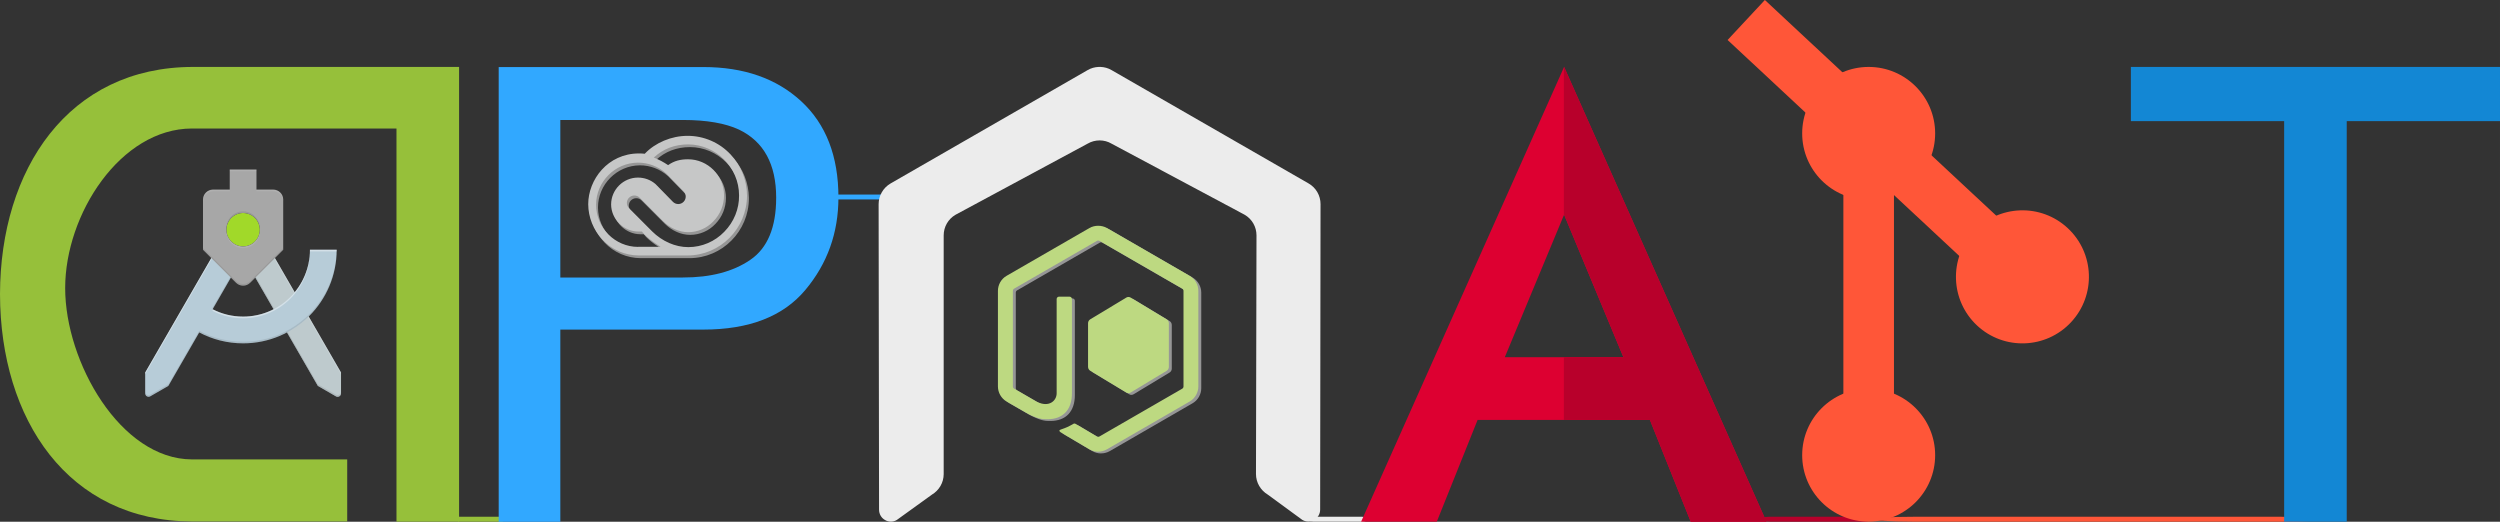 <?xml version="1.0" encoding="UTF-8"?>
<!DOCTYPE svg PUBLIC "-//W3C//DTD SVG 1.1//EN" "http://www.w3.org/Graphics/SVG/1.1/DTD/svg11.dtd">
<!-- Creator: CorelDRAW 2021.5 -->
<svg xmlns="http://www.w3.org/2000/svg" xml:space="preserve" width="235.306mm" height="49.11mm" version="1.1" style="shape-rendering:geometricPrecision; text-rendering:geometricPrecision; image-rendering:optimizeQuality; fill-rule:evenodd; clip-rule:evenodd"
viewBox="0 0 23529.52 4910.78"
 xmlns:xlink="http://www.w3.org/1999/xlink"
 xmlns:xodm="http://www.corel.com/coreldraw/odm/2003">
 <rect x="0" y="0" width="23529.52" height="4910.78" fill="#333333" stroke="none"/>
 <defs>
  <style type="text/css">
   <![CDATA[
    .fil1 {fill:#ECECEC}
    .fil19 {fill:#31A8FF}
    .fil14 {fill:#969696}
    .fil17 {fill:#96C03A}
    .fil22 {fill:#B8002B}
    .fil16 {fill:#BDD981}
    .fil23 {fill:#FF5638}
    .fil12 {fill:#C6C7C7;fill-rule:nonzero}
    .fil9 {fill:#A7A7A7;fill-rule:nonzero}
    .fil7 {fill:#B7CCD8;fill-rule:nonzero}
    .fil11 {fill:#969696;fill-rule:nonzero}
    .fil24 {fill:#1387D4;fill-rule:nonzero}
    .fil18 {fill:#31A8FF;fill-rule:nonzero}
    .fil13 {fill:#969696;fill-rule:nonzero}
    .fil0 {fill:#96C03A;fill-rule:nonzero}
    .fil2 {fill:#A1D929;fill-rule:nonzero}
    .fil21 {fill:#B8002B;fill-rule:nonzero}
    .fil15 {fill:#BDD981;fill-rule:nonzero}
    .fil3 {fill:#D7EFFE;fill-rule:nonzero}
    .fil20 {fill:#DD0031;fill-rule:nonzero}
    .fil6 {fill:#212121;fill-rule:nonzero;fill-opacity:0.102}
    .fil10 {fill:white;fill-rule:nonzero;fill-opacity:0.102}
    .fil5 {fill:white;fill-rule:nonzero;fill-opacity:0.2}
    .fil4 {fill:#86755E;fill-rule:nonzero;fill-opacity:0.302}
    .fil8 {fill:white;fill-rule:nonzero;fill-opacity:0.4}
   ]]>
  </style>
 </defs>
 <g id="Layer_x0020_1">
  <g id="_105553565143200">
   <path class="fil0" d="M3731.62 4909.69l0 -3700.23 -1925.21 0c-672.21,1.16 -1193.07,805.59 -1193.07,1502 0,696.03 520.86,1611.01 1193.07,1612.36l1461.38 0.01 0 584.12 -1456.57 0c-1172.7,-1.55 -1808.71,-962.83 -1811.22,-2139 2.51,-1176.76 643.33,-2137.83 1816.03,-2138.99l2504.73 -0.01 0 4279.55 -589.13 0.2z"/>
   <rect class="fil1" x="12305.41" y="4863.7" width="566.42" height="45.99" rx="51.49" ry="22.99"/>
   <circle id="circle60" class="fil2" cx="2287.98" cy="2161.92" r="157.29"/>
   <path id="path113" class="fil3" d="M2542.32 2350.66l-290.68 0 739.91 1281.46 170.66 98.47c4.71,2.67 10.06,4.24 15.88,4.24 17.3,0 31.46,-14.15 31.46,-31.46l0 -197.24 -667.23 -1155.47z"/>
   <path id="path115" class="fil4" d="M2542.32 2350.66l-290.68 0 739.91 1281.46 170.66 98.47c4.71,2.67 10.06,4.24 15.88,4.24 17.3,0 31.46,-14.15 31.46,-31.46l0 -197.24 -667.23 -1155.47z"/>
   <polygon id="polygon117" class="fil5" points="3209.4,3506.13 2542.32,2350.66 2533.2,2350.66 3209.4,3521.86 "/>
   <path id="path119" class="fil6" d="M3177.94 3719.1c-5.82,0 -11.17,-1.57 -15.88,-4.24l-170.66 -98.47 -730.63 -1265.73 -9.12 0 739.91 1281.46 170.66 98.47c4.71,2.67 10.06,4.24 15.88,4.24 17.3,0 31.46,-14.15 31.46,-31.46l0 -15.73c-0.15,17.3 -14.31,31.46 -31.62,31.46z"/>
   <path id="path133" class="fil7" d="M2917.15 2350.66c0,347.46 -281.71,629.17 -629.16,629.17 -103.35,0 -200.86,-25.01 -286.91,-69.21l286.91 -497.05 36.33 -62.92 -290.68 0 -667.23 1155.47 0 197.24c0,17.31 14.16,31.46 31.46,31.46 5.82,0 11.17,-1.57 15.89,-4.24l170.66 -98.47 290.68 -503.34c123.16,65.43 263.63,102.71 412.89,102.71 486.5,0.01 880.83,-394.32 880.83,-880.83l-251.67 0z"/>
   <path id="path135" class="fil8" d="M2033.64 2350.66l-667.23 1155.47 0 15.73 676.36 -1171.2 -9.13 0zm254.35 629.17c-103.35,0 -200.86,-25.01 -286.91,-69.21l0 15.73c86.05,44.2 183.56,69.21 286.91,69.21 347.45,0 629.16,-281.71 629.16,-629.17l251.2 0c0.16,-5.19 0.47,-10.38 0.47,-15.73l-251.67 0c0,347.46 -281.71,629.17 -629.16,629.17z"/>
   <path id="path137" class="fil6" d="M2324.31 2350.66l-9.12 0 -314.27 544.24 0 15.73 323.39 -559.96zm844.03 0c-8.49,479.12 -399.2,865.11 -880.36,865.11 -149.27,0 -289.74,-37.28 -412.89,-102.72l-290.68 503.34 -170.66 98.47c-4.72,2.67 -10.07,4.24 -15.89,4.24 -17.3,0 -31.46,-14.15 -31.46,-31.46l0 15.73c0,17.31 14.16,31.46 31.46,31.46 5.82,0 11.17,-1.57 15.89,-4.24l170.66 -98.47 290.68 -503.34c123.16,65.43 263.63,102.71 412.89,102.71 486.5,0.01 880.83,-394.32 880.83,-880.83l-0.47 0z"/>
   <path id="path152" class="fil9" d="M2571.1 1784.42l-157.28 0 0 -188.75 -251.67 0 0 188.75 -157.29 0c-51.9,0 -94.38,42.47 -94.38,94.38l0 471.87 310.82 310.5c17.14,16.99 40.58,27.69 66.69,27.69 26.11,0 49.7,-10.54 66.69,-27.69l310.82 -310.5 0 -471.87c0,-51.91 -42.48,-94.38 -94.38,-94.38l-0.01 0zm-283.12 534.79c-86.83,0 -157.29,-70.46 -157.29,-157.29 0,-86.83 70.46,-157.29 157.29,-157.29 86.83,0 157.29,70.47 157.29,157.29 0,86.83 -70.47,157.29 -157.29,157.29z"/>
   <path id="path165" class="fil10" d="M2571.1 1784.42l-157.28 0 0 15.73 157.28 0c51.91,0 94.38,42.47 94.38,94.38l0 -15.73c0,-51.91 -42.47,-94.38 -94.38,-94.38zm-157.28 -188.75l-251.67 0 0 15.72 251.67 0.01 0 -15.73zm-251.67 188.75l-157.29 0c-51.9,0 -94.38,42.47 -94.38,94.38l0 15.73c0,-51.91 42.48,-94.38 94.38,-94.38l157.29 0 0 -15.73zm125.83 534.79c-86.83,0 -157.29,-70.47 -157.29,-157.29l0 15.73c0,86.83 70.47,157.29 157.29,157.29 86.83,0 157.29,-70.47 157.29,-157.29l0 -15.73c0,86.83 -70.47,157.29 -157.29,157.29z"/>
   <path id="path174" class="fil6" d="M2287.99 2004.63c86.83,0 157.29,70.46 157.29,157.29l0 -15.74c0,-86.82 -70.47,-157.29 -157.29,-157.29 -86.83,0 -157.29,70.48 -157.29,157.29l0 15.73c0,-86.83 70.47,-157.28 157.29,-157.28zm66.69 640.8c-17.14,16.99 -40.58,27.68 -66.69,27.68 -26.11,0 -49.71,-10.53 -66.7,-27.68l-310.81 -310.5 0 15.73 310.81 310.5c17.15,16.99 40.59,27.69 66.7,27.69 26.11,0 49.7,-10.54 66.69,-27.69l310.82 -310.5 0 -15.73 -310.82 310.5z"/>
   <path class="fil11" d="M6894.71 1479.81c-104.81,-112.87 -252.87,-176.64 -406.79,-175.9 -150.25,0 -303.45,64.5 -401.66,168.57 -17.59,-2.2 -35.91,-2.93 -54.24,-2.93 -295.38,0 -477.89,248.48 -477.89,477.89 0.74,123.87 49.11,243.35 134.13,333.49 88.69,95.29 213.29,148.79 343.76,148.79l455.9 0c309.31,0 560.7,-253.61 560.7,-565.11 -1.46,-142.92 -55.7,-279.99 -153.92,-384.8l0 0zm-870.75 869.29c-216.95,0 -395.79,-178.84 -395.79,-396.53 0,-216.22 177.37,-395.06 394.33,-396.53 96.75,0 190.56,35.19 263.13,100.42l2.2 1.47 164.18 168.58c12.46,13.19 19.79,30.78 19.79,49.11 0,38.84 -31.52,70.36 -70.37,70.36 -19.05,0 -37.38,-8.06 -50.57,-21.25l-163.45 -167.11c-46.18,-39.59 -104.09,-60.84 -164.91,-60.84 -138.53,0 -252.14,113.6 -252.88,252.14 0,138.52 118.01,255.8 258.01,255.8l32.25 0 0 0.74c46.91,64.5 175.91,142.92 175.91,142.92l-211.83 0 0 0.73zm811.38 -142.92c-88.69,92.36 -211.09,145.12 -339.35,145.12 -121.67,0 -245.54,-54.24 -340.82,-148.78l-216.96 -217.69c-13.19,-13.2 -19.79,-30.79 -20.52,-49.11 0,-38.85 32.25,-70.37 70.37,-70.37l0 0c19.05,0 37.38,7.33 50.57,21.25l215.49 216.23c68.17,68.9 156.12,107.75 241.15,107.75 90.16,0 176.64,-37.39 238.21,-103.35 63.77,-65.24 98.96,-153.19 98.96,-244.08 0,-185.44 -153.19,-338.62 -338.63,-338.62 -71.1,0 -130.46,13.92 -187.63,54.97 -0.74,-0.73 -16.13,-10.99 -33.72,-21.25 -10.26,-6.6 -21.26,-12.47 -32.25,-18.33 -10.27,-5.87 -39.59,-19.79 -57.18,-27.12 -4.4,-1.47 -8.06,-2.93 -12.46,-4.4l0.73 0c89.43,-83.56 200.1,-123.87 322.51,-123.87 263.13,0 480.09,216.96 480.09,480.09 1.47,126.8 -48.38,249.94 -138.53,341.56l0 0z"/>
   <path class="fil12" d="M6876.74 1454.42c-104.81,-112.87 -252.87,-176.64 -406.79,-175.9 -150.25,0 -303.45,64.5 -401.66,168.57 -17.59,-2.2 -35.91,-2.93 -54.24,-2.93 -295.38,0 -477.89,248.48 -477.89,477.89 0.74,123.87 49.11,243.35 134.13,333.49 88.69,95.29 213.29,148.79 343.76,148.79l455.9 0c309.31,0 560.7,-253.61 560.7,-565.11 -1.46,-142.92 -55.7,-279.99 -153.92,-384.8l0 0zm-870.75 869.29c-216.95,0 -395.79,-178.84 -395.79,-396.53 0,-216.22 177.37,-395.06 394.33,-396.53 96.75,0 190.56,35.19 263.13,100.42l2.2 1.47 164.18 168.58c12.46,13.19 19.79,30.78 19.79,49.11 0,38.84 -31.52,70.36 -70.37,70.36 -19.05,0 -37.38,-8.06 -50.57,-21.25l-163.45 -167.11c-46.18,-39.59 -104.09,-60.84 -164.91,-60.84 -138.53,0 -252.14,113.6 -252.88,252.14 0,138.52 118.01,255.8 258.01,255.8l32.25 0 0 0.74c46.91,64.5 175.91,142.92 175.91,142.92l-211.83 0 0 0.73zm811.38 -142.92c-88.69,92.36 -211.09,145.12 -339.35,145.12 -121.67,0 -245.54,-54.24 -340.82,-148.78l-216.96 -217.69c-13.19,-13.2 -19.79,-30.79 -20.52,-49.11 0,-38.85 32.25,-70.37 70.37,-70.37l0 0c19.05,0 37.38,7.33 50.57,21.25l215.49 216.23c68.17,68.9 156.12,107.75 241.15,107.75 90.16,0 176.64,-37.39 238.21,-103.35 63.77,-65.24 98.96,-153.19 98.96,-244.08 0,-185.44 -153.19,-338.62 -338.63,-338.62 -71.1,0 -130.46,13.92 -187.63,54.97 -0.74,-0.73 -16.13,-10.99 -33.72,-21.25 -10.26,-6.6 -21.26,-12.47 -32.25,-18.33 -10.27,-5.87 -39.59,-19.79 -57.18,-27.12 -4.4,-1.47 -8.06,-2.93 -12.46,-4.4l0.73 0c89.43,-83.56 200.1,-123.87 322.51,-123.87 263.13,0 480.09,216.96 480.09,480.09 1.47,126.8 -48.38,249.94 -138.53,341.56l0 0z"/>
   <g>
    <path class="fil13" d="M10363.23 4267.74c-28.48,0 -56.77,-7.47 -81.73,-21.85l-260.13 -154c-38.85,-21.73 -19.89,-29.42 -7.08,-33.85 51.8,-18.14 62.31,-22.23 117.6,-53.63 5.81,-3.32 13.42,-2.15 19.37,1.36l199.84 118.59c7.22,3.9 17.46,3.9 24.15,0l779.19 -449.77c7.21,-4.1 11.9,-12.49 11.9,-21.07l0 -899.15c0,-8.97 -4.69,-16.97 -12.06,-21.46l-778.88 -449.38c-7.21,-4.29 -16.77,-4.29 -23.99,0l-778.73 449.38c-7.54,4.29 -12.34,12.68 -12.34,21.26l0 899.15c0,8.58 4.68,16.78 12.09,20.87l213.38 123.27c115.85,57.93 186.65,-10.34 186.65,-78.99l0 -887.45c0,-12.68 9.95,-22.44 22.63,-22.44l98.7 0c12.28,0 22.43,9.75 22.43,22.43l0 887.84c0,154.47 -84.26,243.22 -230.74,243.22 -45.06,0 -80.56,0 -179.63,-48.76l-204.41 -117.81c-50.52,-29.26 -81.72,-83.87 -81.72,-142.18l0 -899.15c0,-58.51 31.2,-113.12 81.72,-141.99l779.98 -449.96c49.34,-27.9 114.88,-27.9 163.83,0l779 450.16c50.32,29.06 81.72,83.48 81.72,141.99l0 899.15c0,58.32 -31.4,112.73 -81.72,141.98l-779 449.97c-24.97,14.44 -53.25,21.85 -82.12,21.85l0.09 0.41zm0 0l0 0 0 0z"/>
   </g>
   <path class="fil14" d="M10627.95 2817.09c12.52,-7.72 28.21,-7.72 40.89,0l339.25 204.79c12.68,7.69 20.46,21.83 20.46,37.12l0 410.02c0,15.28 -7.76,29.43 -20.46,37.12l-339.25 204.78c-12.68,7.73 -28.37,7.73 -40.89,0l-339.04 -204.78c-12.94,-7.69 -20.86,-21.84 -20.86,-37.12l0 -410.02c0,-15.29 7.51,-29.43 20.45,-37.12l339.45 -204.79zm0 0z"/>
   <g>
    <path class="fil15" d="M10335.72 4251.4c-28.48,0 -56.77,-7.47 -81.73,-21.85l-260.13 -154c-38.85,-21.73 -19.89,-29.42 -7.08,-33.85 51.8,-18.14 62.31,-22.23 117.6,-53.63 5.81,-3.32 13.42,-2.15 19.37,1.36l199.84 118.59c7.22,3.9 17.46,3.9 24.15,0l779.19 -449.77c7.21,-4.1 11.9,-12.49 11.9,-21.07l0 -899.15c0,-8.97 -4.69,-16.97 -12.06,-21.46l-778.88 -449.38c-7.21,-4.29 -16.77,-4.29 -23.99,0l-778.73 449.38c-7.54,4.29 -12.34,12.68 -12.34,21.26l0 899.15c0,8.58 4.68,16.78 12.09,20.87l213.38 123.27c115.85,57.93 186.65,-10.34 186.65,-78.99l0 -887.45c0,-12.68 9.95,-22.44 22.63,-22.44l98.7 0c12.28,0 22.43,9.75 22.43,22.43l0 887.84c0,154.47 -84.26,243.22 -230.74,243.22 -45.06,0 -80.56,0 -179.63,-48.76l-204.41 -117.81c-50.52,-29.26 -81.72,-83.87 -81.72,-142.18l0 -899.15c0,-58.51 31.2,-113.12 81.72,-141.99l779.98 -449.96c49.34,-27.9 114.88,-27.9 163.83,0l779 450.16c50.32,29.06 81.72,83.48 81.72,141.99l0 899.15c0,58.32 -31.4,112.73 -81.72,141.98l-779 449.97c-24.97,14.44 -53.25,21.85 -82.12,21.85l0.09 0.41zm0 0l0 0 0 0z"/>
   </g>
   <path class="fil16" d="M10600.44 2800.75c12.52,-7.72 28.21,-7.72 40.89,0l339.25 204.79c12.68,7.69 20.46,21.83 20.46,37.12l0 410.02c0,15.28 -7.76,29.43 -20.46,37.12l-339.25 204.78c-12.68,7.73 -28.37,7.73 -40.89,0l-339.04 -204.78c-12.94,-7.69 -20.86,-21.84 -20.86,-37.12l0 -410.02c0,-15.29 7.51,-29.43 20.45,-37.12l339.45 -204.79zm0 0z"/>
   <rect class="fil17" x="4309.41" y="4863.7" width="423.93" height="45.99"/>
   <path class="fil18" d="M4693.65 631.04l1926.06 0c381.03,0 688.45,107.39 921.25,322.17 232.8,214.79 350.19,516.08 350.19,904.88 0,334.1 -104.47,624.45 -312.39,872.05 -207.94,247.6 -527.29,371.89 -959.06,371.89l-1346.06 0 0 1808.75 -580 0 0 -4279.74zm2611.52 1230.02c0,-315.22 -116.39,-529.01 -350.19,-641.36 -128.33,-59.67 -304.43,-90.49 -527.27,-90.49l-1154.06 0 0 1482.59 1154.06 0c260.65,0 471.55,-54.69 633.72,-166.06 162.16,-110.37 243.74,-305.27 243.74,-584.68z"/>
   <rect class="fil19" x="7855.53" y="1831.13" width="479.59" height="45.99"/>
   <path class="fil1" d="M12428.73 1921.54c0,-80.61 -42.5,-154.63 -112.07,-194.72l-1855.67 -1067.52c-31.33,-18.4 -66.42,-28.04 -102.01,-29.36l-19.18 0.02c-35.59,1.31 -70.67,10.95 -102.53,29.35l-1855.59 1067.51c-69.14,40.31 -112.24,114.32 -112.24,194.94l4.08 2875.35c0,39.86 20.59,77.1 55.64,96.81 34.17,21.02 77.11,21.02 111.28,0l329.24 -237.53c69.66,-41.44 112.15,-114.68 112.15,-194.49l0 -2246.77c0,-80.17 42.5,-154.19 111.93,-194.05l1243.59 -669.44c34.87,-20.15 73.16,-30.13 112.15,-30.13 38.38,0 77.55,9.89 111.46,30.1l1252.86 669.28c69.49,39.86 112.15,113.89 112.15,194.05l-4.81 2246.74c0,79.73 43.08,153.31 112.38,194.49l323.85 237.09c34.62,20.59 77.69,20.59 112.16,0 34,-19.7 55.55,-56.95 55.55,-96.81l3.59 -2874.91z"/>
   <path class="fil20" d="M14721.02 629.94l-1910.41 4279.75 0 0 712.31 0 0 0 384.04 -957.62 1621.56 0 384.05 957.62 0 0 712.29 0 0 0 -1903.83 -4279.75 0 0 0 0 0 0 0 0zm558.01 2731.83l-1116.04 0 558.02 -1341.32 558.01 1341.32z"/>
   <polygon class="fil21" points="14721.02,629.94 14718.93,634.63 14718.93,2025.48 14721.02,2020.45 15279.04,3361.77 14718.93,3361.77 14718.93,3952.08 15528.51,3952.08 15912.57,4909.69 16624.85,4909.69 "/>
   <rect class="fil22" x="16559.5" y="4863.7" width="1059.84" height="45.99" rx="96.35" ry="22.99"/>
   <rect class="fil23" x="17349.46" y="853.06" width="476.15" height="3833.52" rx="238.08" ry="311.67"/>
   <circle class="fil23" cx="17587.54" cy="1255.7" r="625.76"/>
   <circle class="fil23" cx="17587.54" cy="4283.93" r="625.76"/>
   <path class="fil23" d="M18947.3 2529.74l-0.01 0c-96.46,103.5 -260.05,109.24 -363.53,12.78l-2324 -2166.21 350.77 -376.31 2323.99 2166.2c103.5,96.47 109.24,260.05 12.78,363.54z"/>
   <circle class="fil23" transform="matrix(-3.27731E-001 0.352 -3.51605E-001 -3.27731E-001 19034.8 2605.68)" r="1301.87"/>
   <rect class="fil23" x="17619.37" y="4863.7" width="4239.37" height="45.99" rx="385.4" ry="22.99"/>
   <polygon class="fil24" points="23529.52,629.95 23529.52,1140.06 22086.97,1140.06 22086.97,4909.69 21498,4909.69 21498,1140.06 20055.45,1140.06 20055.45,629.95 "/>
  </g>
 </g>
</svg>
